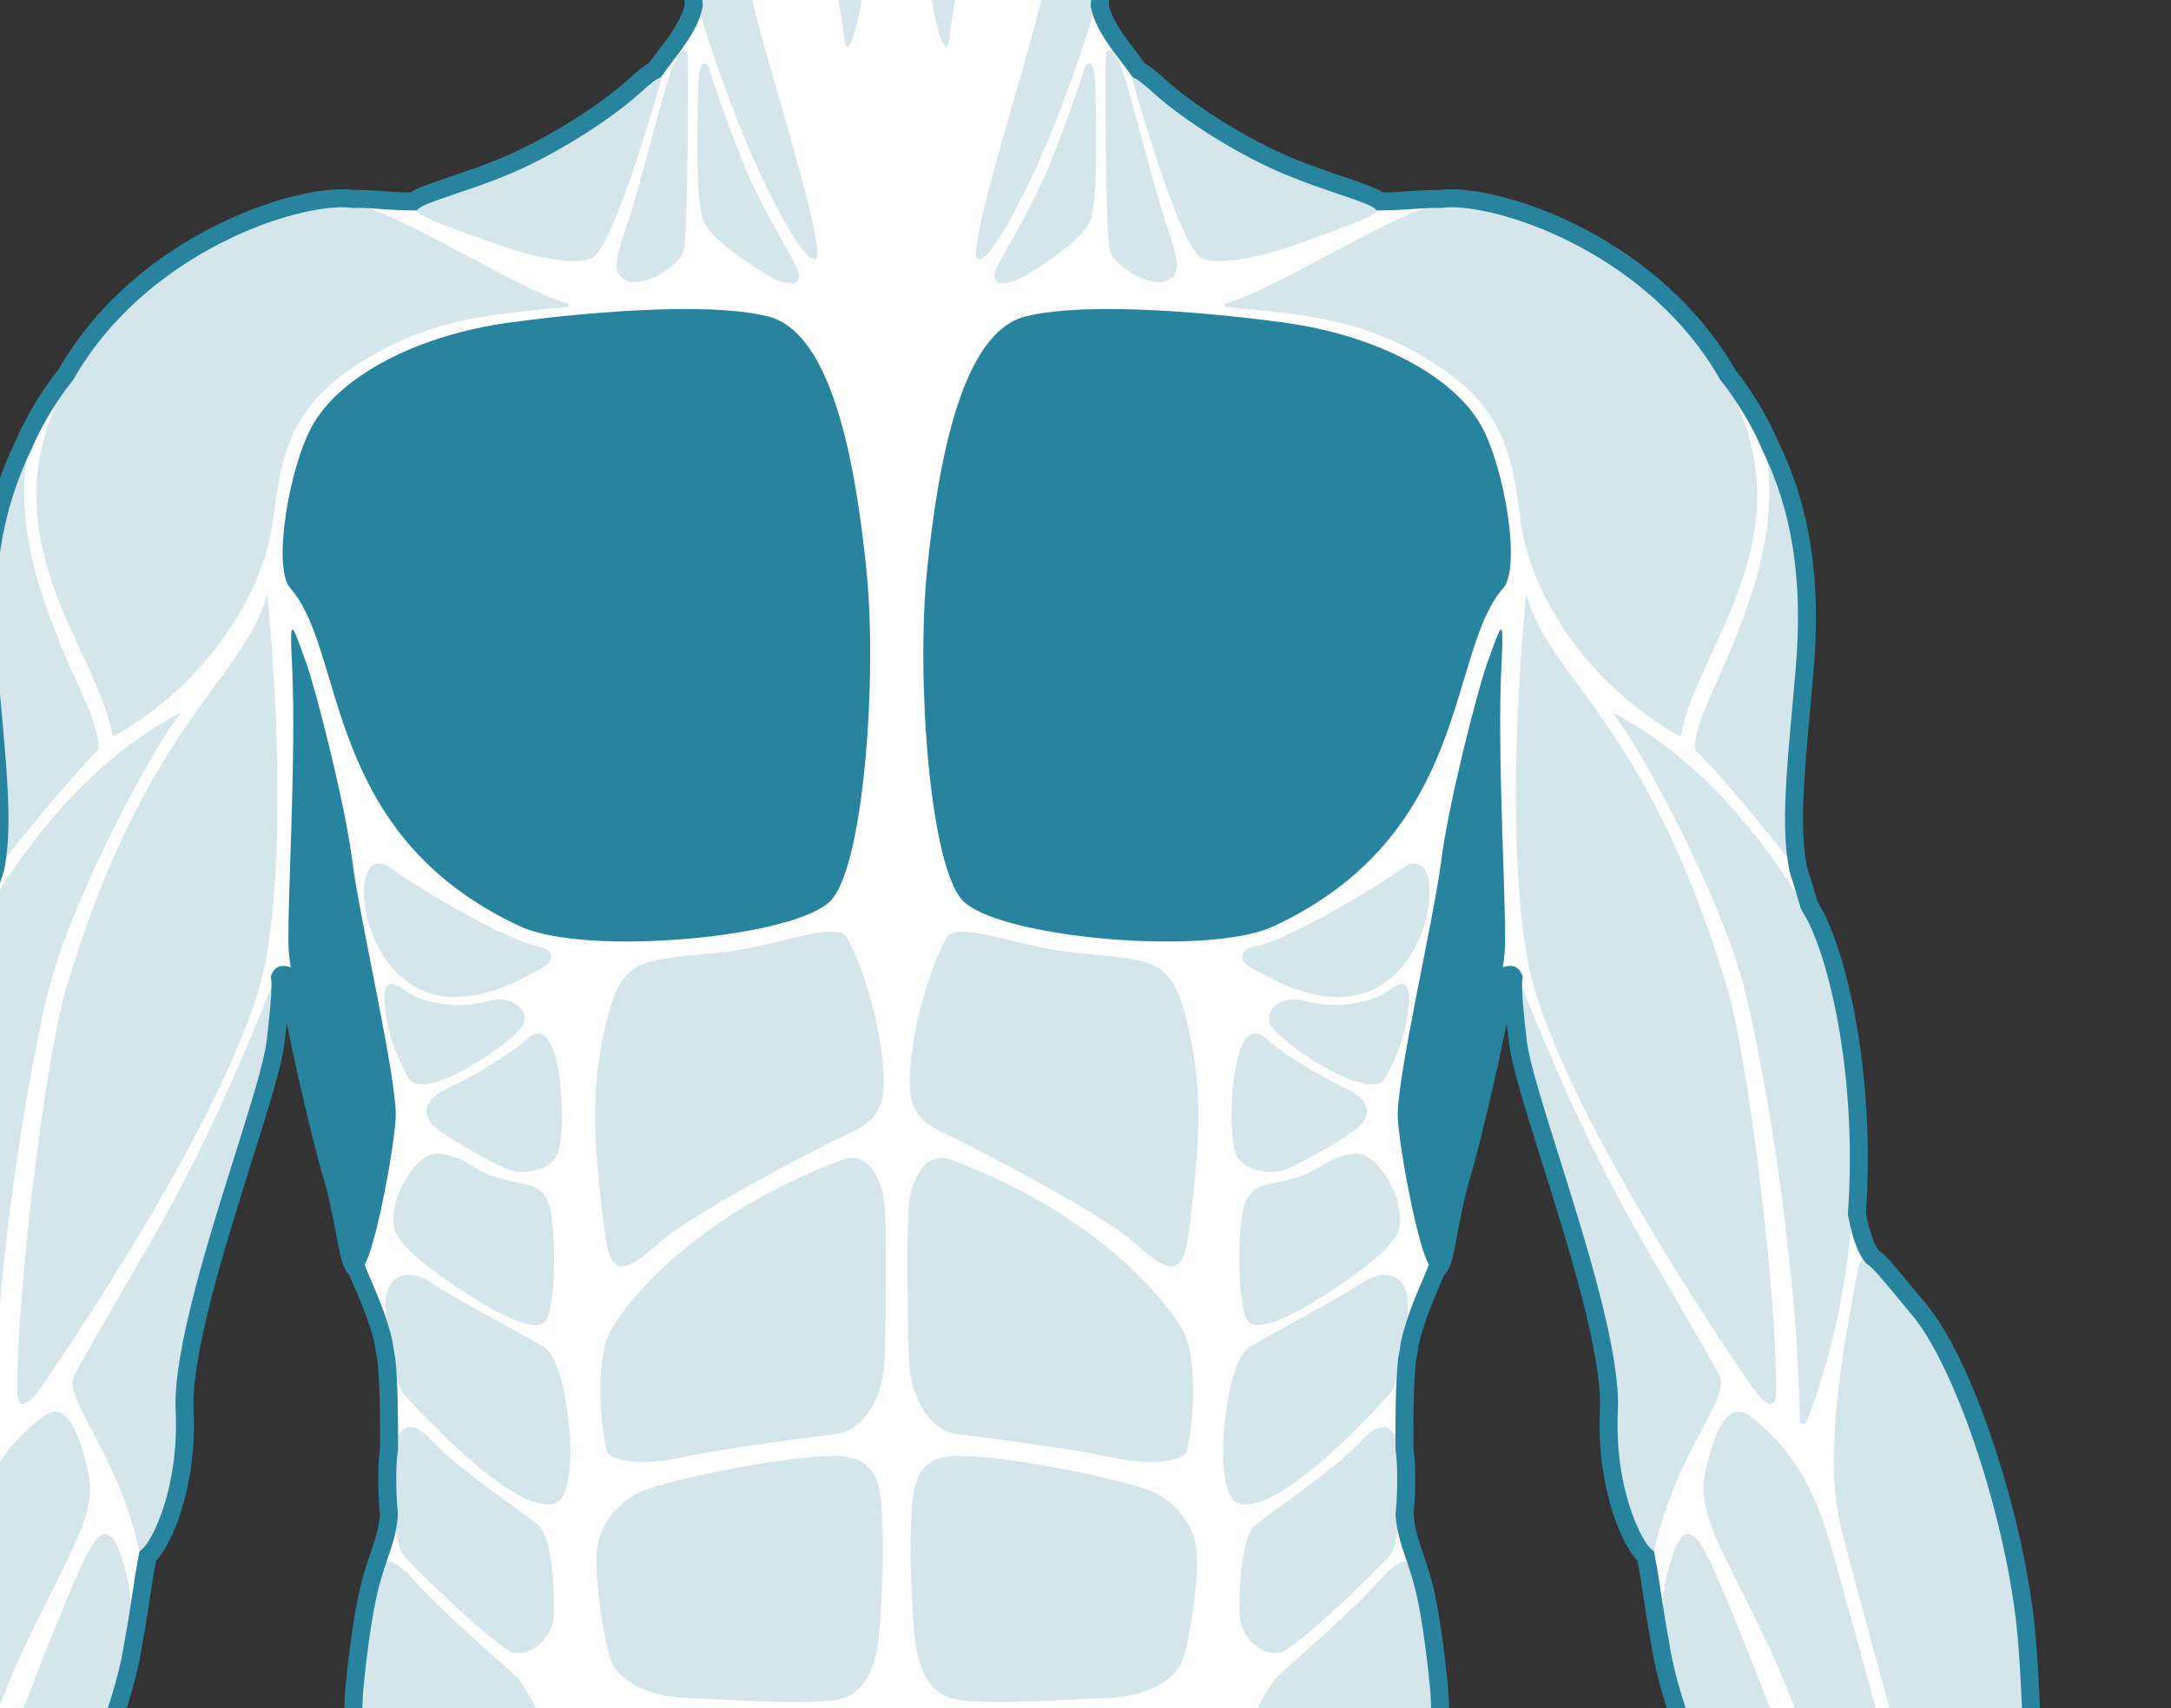 <svg width="61" height="48" viewBox="0 0 61 48" fill="none" xmlns="http://www.w3.org/2000/svg">
<rect x="0" y="0" width="61" height="48" fill="#333333" stroke="none"/>
<g clip-path="url(#clip0_4048_1441)">
<path d="M40.808 161.241C40.624 161.241 40.476 161.133 40.333 161.03C40.214 160.944 40.101 160.862 39.994 160.862C39.975 160.862 39.957 160.865 39.938 160.869C39.815 160.901 39.748 160.954 39.669 161.015C39.559 161.102 39.434 161.2 39.179 161.2C39.162 161.2 39.145 161.199 39.127 161.198C38.889 161.187 38.741 161.087 38.611 160.998C38.49 160.917 38.395 160.853 38.236 160.853C38.226 160.853 38.217 160.853 38.207 160.853C38.04 160.861 37.943 160.918 37.822 160.989C37.669 161.079 37.496 161.18 37.173 161.198C37.151 161.2 37.129 161.2 37.107 161.2C36.805 161.2 36.546 161.085 36.317 160.983C36.125 160.898 35.944 160.817 35.763 160.813L35.748 160.813C35.563 160.813 35.336 160.888 35.096 160.967C34.797 161.066 34.458 161.178 34.106 161.178L34.08 161.178C33.232 161.165 32.751 160.728 32.649 159.881C32.594 159.432 32.743 158.945 32.888 158.475C33.054 157.931 33.227 157.369 33.098 156.853C32.826 155.763 32.669 154.36 32.709 153.363C32.736 152.679 32.523 151.757 32.336 150.944C32.245 150.552 32.16 150.183 32.102 149.85C31.981 149.156 32.489 147.938 32.937 146.863C33.182 146.275 33.414 145.719 33.461 145.421C33.562 144.775 33.446 141.256 33.384 139.364L33.375 139.087C33.324 138.717 33.272 138.323 33.221 137.933C33.081 136.871 32.95 135.868 32.835 135.439L32.749 135.118C32.443 133.982 31.984 132.275 31.983 131.678C31.877 131.402 31.723 130.993 31.565 130.528C31.184 130.059 30.907 129.027 30.741 127.46C30.48 124.984 30.768 121.507 31.068 120.05C31.219 119.317 31.454 118.429 31.662 117.646C31.861 116.899 32.049 116.193 32.122 115.77C32.198 115.336 32.215 115.09 32.225 114.944C32.232 114.848 32.236 114.784 32.255 114.734C32.23 114.599 32.202 114.446 32.173 114.282C32.029 113.476 31.833 112.373 31.577 111.802C31.239 111.051 30.797 108.811 30.608 107.855L30.601 107.822C30.541 107.517 30.486 107.007 30.437 106.304C30.345 105.548 30.317 104.638 30.298 104.037L30.294 103.933C30.285 103.647 30.285 103.076 30.346 102.863C30.338 102.683 30.308 102.518 30.222 102.181C30.134 101.829 30.074 101.449 30.005 101.009C29.971 100.795 29.936 100.566 29.893 100.32C29.849 100.164 29.82 100.008 29.808 99.856C29.729 99.446 29.669 99.252 29.616 99.081C29.554 98.879 29.5 98.703 29.434 98.263C29.346 98.142 29.294 97.69 29.142 95.996C29.081 95.325 29.019 94.63 28.956 94.11C28.923 93.831 28.903 93.474 28.897 93.048C28.838 92.926 28.759 92.802 28.675 92.671C28.582 92.524 28.485 92.372 28.397 92.197C28.044 91.866 27.69 90.039 27.633 89.541C27.503 88.419 26.682 83.47 26.207 81.892C25.666 80.091 26.037 76.46 26.081 76.052C26.096 75.914 26.109 75.777 26.123 75.642C26.18 75.065 26.235 74.52 26.366 74.1C26.229 73.843 25.588 73.727 25.278 73.727H25.115C24.807 73.727 24.174 73.841 24.027 74.102C24.158 74.522 24.213 75.067 24.27 75.643C24.284 75.777 24.297 75.914 24.312 76.052C24.357 76.46 24.727 80.091 24.186 81.892C23.711 83.47 22.89 88.419 22.76 89.541C22.703 90.039 22.349 91.866 21.996 92.197C21.908 92.372 21.811 92.524 21.718 92.67C21.634 92.801 21.555 92.926 21.496 93.048C21.49 93.474 21.47 93.831 21.437 94.11C21.374 94.63 21.312 95.325 21.252 95.997C21.099 97.69 21.047 98.142 20.959 98.263C20.893 98.703 20.839 98.879 20.777 99.081C20.724 99.252 20.665 99.446 20.584 99.856C20.573 100.008 20.544 100.164 20.497 100.333C20.457 100.566 20.422 100.794 20.388 101.008C20.319 101.448 20.26 101.829 20.171 102.181C20.099 102.462 20.068 102.619 20.054 102.762C20.088 102.908 20.092 103.203 20.096 103.689L20.099 103.927C20.106 104.569 20.069 105.619 19.944 106.465C19.899 107.081 19.847 107.541 19.792 107.822L19.786 107.851C19.597 108.808 19.154 111.05 18.816 111.802C18.56 112.373 18.363 113.477 18.22 114.282C18.191 114.446 18.163 114.599 18.138 114.734C18.157 114.784 18.161 114.848 18.168 114.943C18.178 115.09 18.195 115.336 18.271 115.77C18.345 116.193 18.532 116.899 18.731 117.647C18.939 118.43 19.174 119.317 19.325 120.05C19.625 121.507 19.913 124.984 19.652 127.46C19.531 128.6 19.282 130.071 18.776 130.651C18.617 131.126 18.482 131.489 18.41 131.678C18.409 132.276 17.95 133.984 17.644 135.12L17.558 135.439C17.444 135.868 17.312 136.87 17.173 137.931C17.121 138.322 17.07 138.717 17.018 139.087L17.009 139.369C16.947 141.259 16.831 144.776 16.932 145.421C16.979 145.719 17.211 146.275 17.456 146.863C17.904 147.937 18.412 149.156 18.291 149.85C18.233 150.183 18.148 150.552 18.058 150.944C17.87 151.757 17.657 152.679 17.684 153.363C17.724 154.36 17.567 155.763 17.295 156.853C17.166 157.369 17.339 157.931 17.505 158.475C17.65 158.945 17.799 159.432 17.744 159.881C17.642 160.728 17.16 161.165 16.313 161.178L16.287 161.178C15.935 161.178 15.596 161.066 15.297 160.967C15.057 160.888 14.83 160.813 14.645 160.813L14.63 160.813C14.449 160.817 14.268 160.898 14.076 160.983C13.847 161.085 13.588 161.2 13.286 161.2C13.264 161.2 13.242 161.2 13.22 161.198C12.897 161.18 12.724 161.079 12.572 160.989C12.45 160.918 12.353 160.861 12.186 160.853C12.176 160.853 12.167 160.853 12.157 160.853C11.998 160.853 11.903 160.917 11.783 160.998C11.652 161.087 11.504 161.187 11.266 161.198C11.248 161.199 11.231 161.2 11.214 161.2C10.96 161.2 10.834 161.102 10.723 161.015C10.645 160.954 10.578 160.901 10.455 160.869C10.436 160.865 10.418 160.862 10.399 160.862C10.292 160.862 10.179 160.944 10.06 161.03C9.917 161.133 9.769 161.241 9.585 161.241C9.571 161.241 9.557 161.24 9.543 161.239C9.311 161.217 9.191 161.12 9.084 161.034C9.02 160.981 8.963 160.936 8.881 160.906C8.87 160.903 8.859 160.901 8.845 160.901C8.771 160.901 8.662 160.957 8.546 161.018C8.373 161.107 8.158 161.219 7.912 161.219C7.384 161.219 7.114 160.956 6.948 160.283C6.782 159.606 6.928 158.508 7.461 157.841C7.599 157.669 7.818 157.406 8.072 157.102C8.72 156.326 9.607 155.262 9.99 154.684C10.523 153.878 10.74 152.436 10.427 151.773C10.026 150.924 9.942 150.132 10.177 149.419L10.256 149.18C10.475 148.52 10.702 147.838 10.8 147.009C10.88 146.327 10.844 144.675 10.776 143.422C10.713 143.141 10.661 142.844 10.623 142.541C10.404 140.809 9.408 133.308 8.89 130.982C8.403 128.796 7.632 124.788 7.503 122.709C7.389 120.874 7.519 119.679 7.597 118.965L7.615 118.804C7.642 118.552 7.714 118.065 7.763 117.839C7.86 117.344 7.996 116.884 8.116 116.479C8.186 116.242 8.252 116.018 8.303 115.812C8.335 115.564 8.414 114.996 8.497 114.8L8.508 114.742C8.593 114.31 8.689 113.821 8.739 113.367C8.737 113.08 8.744 112.811 8.76 112.545C8.675 111.611 8.64 108.081 8.75 106.467C8.822 105.412 9.106 103.852 9.334 102.599C9.455 101.93 9.56 101.352 9.593 101.061C9.632 100.706 9.612 100.203 9.532 99.567L9.531 99.564C8.559 97.17 7.572 94.662 7.13 92.641C6.908 91.626 6.866 89.847 6.824 88.128C6.786 86.533 6.747 84.885 6.562 83.95C6.188 82.061 6.135 78.793 6.19 77.177C6.17 76.814 6.227 76.076 6.26 75.752C6.24 75.689 6.246 75.61 6.256 75.533C6.281 75.328 6.306 74.877 6.338 74.306C6.419 72.845 6.541 70.637 6.837 69.397C7.235 67.73 7.99 63.294 7.959 61.88C7.928 60.444 8.661 57.371 9.203 55.705C9.315 55.232 9.514 54.493 9.689 53.841C9.785 53.487 9.872 53.164 9.932 52.932C9.968 52.486 10.081 52.036 10.175 51.692C10.304 51.221 10.215 50.656 10.113 50.001C10.001 49.283 9.861 48.389 9.968 47.329C10.145 45.572 10.341 44.692 10.475 44.263C10.518 44.105 10.574 43.943 10.633 43.771C10.765 43.387 10.901 42.989 10.928 42.562C10.864 41.894 10.865 41.123 10.93 40.717C10.935 39.848 10.93 38.87 10.855 38.201C10.829 38.071 10.804 37.915 10.782 37.75C10.651 37.145 10.387 36.528 10.195 36.078C10.131 35.93 10.076 35.8 10.031 35.686C9.866 35.566 9.801 35.218 9.684 34.593C9.6 34.144 9.495 33.585 9.324 33.01C8.988 31.884 8.314 28.949 8.065 27.411C8.03 27.4 7.996 27.394 7.967 27.394C7.938 27.394 7.925 27.4 7.921 27.401C7.906 27.41 7.887 27.425 7.868 27.468C7.915 27.75 7.812 28.706 7.743 29.282C7.669 29.901 7.281 31.133 6.833 32.559C6.066 34.998 5.112 38.033 5.188 39.643C5.289 41.798 4.541 43.412 4.15 43.732C4.074 44.118 4.012 44.531 3.952 44.93C3.891 45.333 3.828 45.749 3.751 46.145C3.662 46.759 3.479 47.467 3.192 48.301C2.904 49.139 2.054 51.209 0.919 53.838C0.768 54.325 0.601 54.86 0.424 55.426C-0.717 59.072 -2.279 64.066 -2.318 65.839C-2.329 66.347 -2.045 67.125 -1.575 68.345C-1.053 69.699 -1.143 72.358 -2.338 74.618C-2.846 75.58 -3.296 77.051 -3.731 78.473C-4.154 79.854 -4.554 81.159 -4.948 81.746C-5.183 82.095 -5.426 82.272 -5.67 82.272C-5.921 82.272 -6.109 82.091 -6.236 81.905C-6.434 82.916 -6.892 84.731 -7.654 84.869C-7.708 84.879 -7.762 84.884 -7.813 84.884C-8.188 84.884 -8.462 84.625 -8.599 84.155C-8.836 84.964 -9.271 86.049 -9.895 86.049L-9.916 86.049C-10.795 86.016 -10.821 84.862 -10.781 83.56C-10.85 83.599 -10.929 83.619 -11.015 83.619C-11.591 83.619 -12.283 82.754 -12.412 81.872C-12.732 79.691 -12.52 77.077 -12.366 75.168C-12.29 74.231 -12.211 73.264 -12.276 72.99C-12.394 73.1 -12.545 73.296 -12.718 73.519C-13.043 73.94 -13.446 74.463 -13.92 74.789C-14.304 75.053 -14.762 75.193 -15.245 75.193C-16.001 75.193 -16.668 74.851 -16.828 74.38C-16.889 74.202 -16.924 73.852 -16.474 73.503C-15.302 72.596 -13.056 69.316 -12.257 67.348C-11.724 66.035 -10.743 65.6 -9.955 65.251C-9.485 65.042 -9.078 64.862 -8.878 64.545C-8.415 63.814 -7.714 60.251 -6.794 53.956C-6.757 50.54 -6.703 47.063 -6.484 45.357C-6.071 42.132 -4.719 38.214 -3.532 36.801C-3.362 36.599 -3.211 36.415 -3.075 36.251C-2.664 35.752 -2.41 35.444 -2.218 35.313C-2.048 35.085 -1.902 34.657 -1.785 34.041C-2.051 30.082 -1.201 26.698 -0.512 25.557L-0.475 25.496C-0.395 25.223 -0.284 24.875 -0.167 24.507L-0.125 24.378L-0.103 24.249C0.081 23.182 -0.056 21.68 -0.214 19.941C-0.249 19.559 -0.285 19.169 -0.318 18.772C-0.525 16.277 -0.212 14.281 0.67 12.489C0.921 11.879 1.394 11.092 1.845 10.535C3.846 7.027 7.898 5.571 9.625 5.571C9.737 5.571 9.839 5.578 9.928 5.592C9.97 5.589 10.014 5.589 10.06 5.589C10.243 5.589 10.46 5.604 10.69 5.62C10.969 5.639 11.286 5.661 11.61 5.661C11.759 5.536 12.089 5.421 12.691 5.217C13.12 5.072 13.655 4.892 14.189 4.669C15.434 4.149 16.97 3.195 17.842 2.4C18.111 2.155 18.279 2.025 18.398 1.972C18.48 1.857 18.568 1.743 18.659 1.624C19 1.179 19.387 0.675 19.492 0.157C19.458 -0.143 19.447 -1.789 19.559 -2.871C19.546 -3.044 19.533 -3.131 19.525 -3.174C19.509 -3.254 19.495 -3.336 19.482 -3.42C19.419 -3.804 19.348 -4.239 18.936 -4.853C18.585 -5.377 18.488 -6.596 18.468 -7.526C18.464 -7.705 18.317 -7.852 18.141 -7.852C18.118 -7.852 18.095 -7.849 18.072 -7.844C17.967 -7.821 17.858 -7.809 17.755 -7.809C17.478 -7.809 17.249 -7.893 17.093 -8.052C16.932 -8.216 16.854 -8.452 16.86 -8.753C16.88 -9.805 16.666 -10.415 16.477 -10.954C16.382 -11.225 16.292 -11.482 16.238 -11.77C16.142 -12.283 16.083 -12.973 16.35 -13.345C16.455 -13.492 16.599 -13.579 16.779 -13.605C16.822 -13.611 16.867 -13.614 16.913 -13.614C17.061 -13.614 17.217 -13.581 17.374 -13.514C17.396 -13.504 17.418 -13.5 17.441 -13.5C17.488 -13.5 17.536 -13.521 17.571 -13.559C17.607 -13.597 17.624 -13.647 17.62 -13.7C17.504 -15.238 17.399 -19.027 18.912 -20.968C20.711 -23.277 23.477 -23.744 24.584 -23.838C24.727 -23.85 24.899 -23.863 25.137 -23.863C25.316 -23.863 25.51 -23.856 25.714 -23.84C26.84 -23.757 29.657 -23.309 31.481 -20.968C32.994 -19.027 32.888 -15.238 32.773 -13.699C32.769 -13.647 32.786 -13.597 32.822 -13.559C32.857 -13.521 32.904 -13.5 32.952 -13.5C32.975 -13.5 32.997 -13.504 33.018 -13.514C33.176 -13.581 33.331 -13.614 33.48 -13.614C33.525 -13.614 33.57 -13.611 33.614 -13.605C33.793 -13.579 33.937 -13.492 34.042 -13.345C34.309 -12.973 34.251 -12.283 34.155 -11.77C34.101 -11.482 34.011 -11.225 33.916 -10.954C33.727 -10.415 33.513 -9.805 33.533 -8.753C33.539 -8.452 33.46 -8.216 33.3 -8.052C33.144 -7.893 32.915 -7.809 32.638 -7.809C32.535 -7.809 32.425 -7.821 32.321 -7.844C32.298 -7.849 32.274 -7.852 32.251 -7.852C32.075 -7.852 31.929 -7.705 31.925 -7.526C31.905 -6.596 31.808 -5.378 31.456 -4.853C31.044 -4.239 30.974 -3.804 30.911 -3.42C30.897 -3.336 30.884 -3.254 30.868 -3.174C30.859 -3.131 30.847 -3.043 30.834 -2.871C30.946 -1.789 30.934 -0.142 30.9 0.157C31.006 0.675 31.392 1.179 31.734 1.624C31.826 1.744 31.915 1.861 31.995 1.972C32.114 2.025 32.282 2.155 32.551 2.4C33.422 3.195 34.959 4.149 36.203 4.669C36.738 4.892 37.272 5.072 37.702 5.217C38.303 5.421 38.634 5.536 38.783 5.661C39.107 5.661 39.423 5.639 39.703 5.62C39.933 5.604 40.15 5.589 40.333 5.589C40.379 5.589 40.423 5.589 40.465 5.592C40.554 5.578 40.655 5.571 40.768 5.571C42.495 5.571 46.547 7.027 48.548 10.535C48.999 11.093 49.472 11.88 49.727 12.497C50.605 14.281 50.918 16.277 50.71 18.772C50.677 19.169 50.642 19.56 50.607 19.942C50.449 21.68 50.312 23.182 50.496 24.249L50.525 24.42L50.527 24.426C50.646 24.806 50.758 25.166 50.837 25.445L50.904 25.557C51.601 26.71 52.455 30.126 52.174 34.114C52.287 34.696 52.431 35.097 52.602 35.308C52.796 35.436 53.053 35.748 53.47 36.253C53.605 36.417 53.756 36.6 53.925 36.801C55.112 38.214 56.464 42.132 56.877 45.356C57.096 47.063 57.15 50.54 57.187 53.956C58.107 60.251 58.808 63.814 59.271 64.545C59.471 64.862 59.878 65.042 60.348 65.251C61.136 65.6 62.117 66.035 62.65 67.348C63.448 69.316 65.695 72.595 66.867 73.503C67.317 73.852 67.282 74.202 67.221 74.38C67.06 74.851 66.394 75.193 65.637 75.193C65.155 75.193 64.697 75.053 64.313 74.789C63.839 74.463 63.435 73.94 63.111 73.52C62.938 73.296 62.787 73.1 62.669 72.99C62.604 73.264 62.682 74.23 62.758 75.168C62.913 77.076 63.125 79.69 62.805 81.872C62.676 82.754 61.984 83.619 61.408 83.619C61.322 83.619 61.243 83.599 61.174 83.56C61.214 84.861 61.188 86.016 60.308 86.049L60.288 86.049C59.663 86.049 59.229 84.964 58.992 84.155C58.854 84.624 58.581 84.884 58.206 84.884C58.155 84.884 58.101 84.879 58.046 84.869C57.284 84.73 56.826 82.916 56.629 81.905C56.501 82.091 56.313 82.272 56.063 82.272C55.819 82.272 55.576 82.095 55.341 81.746C54.946 81.159 54.547 79.854 54.124 78.473C53.689 77.051 53.239 75.58 52.731 74.618C51.536 72.358 51.446 69.699 51.967 68.345C52.438 67.125 52.722 66.347 52.711 65.839C52.672 64.066 51.109 59.072 49.969 55.426C49.792 54.86 49.625 54.325 49.474 53.838C48.339 51.209 47.489 49.139 47.2 48.301C46.913 47.467 46.73 46.759 46.641 46.138C46.565 45.749 46.502 45.333 46.441 44.931C46.381 44.531 46.319 44.118 46.243 43.732C45.851 43.412 45.104 41.797 45.205 39.643C45.281 38.033 44.327 34.998 43.56 32.559C43.111 31.133 42.724 29.901 42.65 29.282C42.58 28.706 42.478 27.75 42.525 27.468C42.506 27.425 42.486 27.409 42.472 27.401C42.468 27.4 42.455 27.393 42.426 27.393C42.397 27.393 42.363 27.399 42.328 27.411C42.079 28.948 41.405 31.884 41.069 33.01C40.898 33.585 40.793 34.144 40.709 34.593C40.592 35.218 40.527 35.566 40.361 35.686C40.317 35.8 40.261 35.93 40.198 36.078C40.006 36.528 39.742 37.145 39.609 37.761C39.589 37.914 39.564 38.07 39.536 38.212C39.463 38.87 39.458 39.847 39.463 40.717C39.527 41.123 39.529 41.894 39.465 42.562C39.492 42.989 39.628 43.387 39.76 43.771C39.819 43.943 39.874 44.105 39.919 44.266C40.052 44.692 40.248 45.572 40.425 47.329C40.532 48.389 40.392 49.282 40.28 50.001C40.177 50.656 40.089 51.221 40.218 51.692C40.312 52.035 40.425 52.486 40.461 52.932C40.521 53.164 40.608 53.486 40.703 53.839C40.879 54.492 41.078 55.231 41.193 55.715C41.731 57.371 42.465 60.444 42.434 61.88C42.403 63.294 43.158 67.73 43.556 69.397C43.852 70.637 43.974 72.844 44.055 74.305C44.087 74.877 44.111 75.328 44.137 75.532C44.147 75.61 44.153 75.689 44.133 75.752C44.166 76.076 44.223 76.813 44.203 77.189C44.258 78.793 44.205 82.06 43.831 83.95C43.646 84.885 43.607 86.533 43.568 88.127C43.527 89.847 43.484 91.626 43.263 92.641C42.821 94.662 41.834 97.169 40.862 99.565L40.861 99.567C40.781 100.204 40.761 100.706 40.8 101.061C40.832 101.352 40.937 101.929 41.059 102.598C41.287 103.852 41.571 105.412 41.642 106.467C41.753 108.086 41.717 111.631 41.632 112.548C41.649 112.805 41.656 113.077 41.654 113.367C41.703 113.821 41.8 114.31 41.885 114.742L41.896 114.799C41.979 114.996 42.058 115.564 42.09 115.813C42.141 116.017 42.207 116.241 42.277 116.478C42.435 117.012 42.614 117.616 42.705 118.292C42.735 118.461 42.762 118.65 42.778 118.804L42.795 118.965C42.873 119.679 43.004 120.874 42.89 122.709C42.761 124.788 41.99 128.795 41.503 130.982C40.984 133.31 39.989 140.809 39.77 142.541C39.732 142.844 39.68 143.141 39.617 143.422C39.549 144.674 39.512 146.327 39.593 147.009C39.691 147.839 39.918 148.521 40.137 149.181L40.216 149.418C40.45 150.132 40.367 150.924 39.966 151.772C39.653 152.436 39.87 153.878 40.403 154.684C40.786 155.262 41.674 156.326 42.322 157.103C42.575 157.407 42.794 157.669 42.932 157.841C43.465 158.508 43.611 159.606 43.444 160.283C43.279 160.956 43.008 161.219 42.48 161.219C42.235 161.219 42.02 161.107 41.847 161.018C41.731 160.957 41.622 160.901 41.547 160.901C41.534 160.901 41.523 160.902 41.512 160.906C41.429 160.936 41.373 160.981 41.308 161.034C41.202 161.12 41.082 161.217 40.85 161.238C40.836 161.24 40.822 161.241 40.808 161.241Z" fill="white" stroke="#28839F" stroke-width="0.505"/>
<path d="M3.225 20.675C3.196 20.691 3.16 20.674 3.154 20.641C2.741 18.276 -0.315 15.219 1.704 11.087C3.743 6.915 8.612 5.515 9.92 5.728C11.161 5.93 14.426 8.075 15.954 8.531C16.004 8.546 15.997 8.62 15.946 8.625C13.758 8.849 11.922 8.915 9.751 10.442C7.495 12.03 7.95 14.041 7.463 15.594C6.98 17.134 5.713 19.244 3.225 20.675Z" fill="#28839F" fill-opacity="0.2"/>
<path d="M0.791 12.548C0.472 14.375 0.867 15.995 1.583 17.816C2.2 19.385 2.8 20.328 2.769 21.074C2.13 21.652 0.411 23.784 0.031 24.271C0.259 22.946 0 20.952 -0.182 18.76C-0.365 16.567 -0.167 14.497 0.791 12.548Z" fill="#28839F" fill-opacity="0.2"/>
<path d="M7.509 16.689C6.859 19.105 4.118 20.272 1.887 27.672C1.249 29.785 0.461 36.471 0.487 39.08C0.496 40.055 1.268 38.816 1.268 38.816C1.268 38.816 6.796 30.879 7.486 26.9C8.176 22.922 7.509 16.689 7.509 16.689Z" fill="#28839F" fill-opacity="0.2"/>
<path d="M5.092 20.019C4.398 20.827 2.009 25.215 1.361 27.845C0.795 30.143 -0.112 35.501 -0.178 39.919C-0.18 40.028 -0.331 40.053 -0.37 39.952C-2.807 33.623 -1.328 27.169 -0.395 25.626C0.395 24.319 2.202 21.5 5.092 20.019Z" fill="#28839F" fill-opacity="0.2"/>
<path d="M2.09 38.634C1.729 39.287 3.307 40.775 3.916 43.587C4.02 44.067 5.174 42.237 5.052 39.649C4.93 37.06 7.41 30.91 7.608 29.265C7.806 27.621 7.73 27.469 7.73 27.469C5.393 33.38 4.18 34.858 2.09 38.634Z" fill="#28839F" fill-opacity="0.2"/>
<path d="M1.228 39.791C-0.59 41.155 -0.943 43.09 -1.369 44.582C-1.795 46.074 -5.34 59.03 -5.659 60.385C-5.979 61.74 -6.085 63.354 -5.599 62.73C-5.112 62.105 -0.654 49.088 0.7 46.256C2.055 43.425 2.73 42.513 2.475 41.354C2.273 40.43 1.897 39.288 1.228 39.791Z" fill="#28839F" fill-opacity="0.2"/>
<path d="M2.536 43.505C1.741 44.849 -2.677 56.659 -3.428 59.583C-4.178 62.506 -4.199 63.683 -3.712 63.399C-3.225 63.115 2.212 50.732 3.064 48.255C3.916 45.779 3.723 44.764 3.439 43.83C3.155 42.896 2.861 42.957 2.536 43.505Z" fill="#28839F" fill-opacity="0.2"/>
<path d="M21.586 8.894C19.77 8.435 15.983 8.838 14.364 9.057C11.585 9.432 9.496 10.641 8.765 11.98C8.115 13.167 7.65 15.955 8.156 16.527C9.738 18.313 9.028 23.429 14.607 26.027C16.474 26.897 22.458 26.342 23.371 25.276C24.284 24.21 24.649 19.004 24.345 16.02C24.04 13.036 23.391 9.351 21.586 8.894Z" fill="#28839F"/>
<path d="M17.934 2.5C17.083 3.276 15.53 4.256 14.242 4.794C12.954 5.332 11.716 5.606 11.645 5.829C11.574 6.053 12.984 6.509 13.958 6.865C14.932 7.22 16.2 7.484 16.636 7.25C17.072 7.017 17.802 4.774 18.015 4.104C18.228 3.434 18.472 2.642 18.563 2.277C18.654 1.911 18.39 2.084 17.934 2.5Z" fill="#28839F" fill-opacity="0.2"/>
<path d="M18.898 1.861C18.598 2.67 18.015 5.134 17.65 6.215C17.285 7.296 17.163 7.692 17.62 7.89C18.076 8.088 19.065 7.494 19.202 7.067C19.339 6.641 19.339 1.937 19.324 1.586C19.309 1.236 19.05 1.449 18.898 1.861Z" fill="#28839F" fill-opacity="0.2"/>
<path d="M19.613 2.53C19.603 3.302 19.521 5.697 19.78 6.245C20.039 6.793 21.195 7.509 21.576 7.737C21.956 7.965 22.443 8.11 22.458 7.737C22.468 7.483 21.467 6.065 20.83 4.454C20.282 3.068 19.906 1.866 19.902 1.86C19.704 1.586 19.619 2.039 19.613 2.53Z" fill="#28839F" fill-opacity="0.2"/>
<path d="M19.63 0.16C19.756 0.839 20.642 3.334 21.301 4.76C21.601 5.411 22.564 7.391 22.916 7.285C23.238 7.189 21.946 2.979 21.534 1.515C20.61 -1.774 20.397 -3.981 19.934 -3.768C19.567 -3.599 19.582 -0.099 19.63 0.16Z" fill="#28839F" fill-opacity="0.2"/>
<path d="M23.797 26.342C24.353 27.344 24.816 29.189 24.831 30.331C24.847 31.473 24.299 31.625 23.584 31.975C22.869 32.325 19.537 34.056 18.624 34.837C17.696 35.632 17.163 36.131 16.98 34.563C16.798 32.995 16.57 31.275 16.859 29.6C17.148 27.925 17.437 27.27 18.198 27.042C18.959 26.814 19.909 26.867 21.088 26.631C22.25 26.398 23.569 25.931 23.797 26.342Z" fill="#28839F" fill-opacity="0.2"/>
<path d="M23.66 32.592C19.422 34.183 17.537 36.678 17.143 37.416C16.676 38.288 16.918 40.395 17.052 40.76C17.183 41.12 18.189 41.159 19.08 40.968C20.358 40.694 22.671 40.4 23.492 40.298C24.314 40.197 24.811 39.202 24.852 38.268C24.892 37.334 24.923 34.391 24.852 33.802C24.781 33.214 24.425 32.304 23.66 32.592Z" fill="#28839F" fill-opacity="0.2"/>
<path d="M23.695 40.928C22.485 40.797 18.674 41.598 17.994 41.923C17.315 42.248 16.777 42.898 16.757 43.75C16.737 44.603 16.98 46.247 17.203 46.734C17.427 47.221 18.177 47.668 19.232 47.709C20.287 47.749 22.478 47.912 23.452 47.77C24.425 47.627 24.659 46.673 24.73 45.597C24.801 44.522 24.851 43.09 24.75 42.126C24.648 41.162 24.162 40.979 23.695 40.928Z" fill="#28839F" fill-opacity="0.2"/>
<path d="M15.134 26.595C14.27 26.441 11.88 25.041 10.996 24.403C9.619 23.409 9.992 28.069 12.821 28.016C13.917 27.996 14.789 27.43 15.215 27.209C15.641 26.988 15.532 26.666 15.134 26.595Z" fill="#28839F" fill-opacity="0.2"/>
<path d="M10.815 28.295C10.902 29.056 11.095 29.608 11.467 30.283C11.896 31.06 14.533 29.212 14.71 28.779C14.893 28.326 14.3 27.956 13.709 28.128C12.902 28.361 11.876 28.219 11.332 27.804C10.782 27.384 10.771 27.917 10.815 28.295Z" fill="#28839F" fill-opacity="0.2"/>
<path d="M14.85 29.164C14.405 29.55 13.531 30.133 12.659 30.539C11.852 30.915 11.904 31.285 12.122 31.57C12.34 31.854 13.704 32.615 14.201 32.838C14.698 33.062 15.52 32.879 15.677 32.402C15.943 31.595 15.771 28.366 14.85 29.164Z" fill="#28839F" fill-opacity="0.2"/>
<path d="M11.097 34.574C11.28 35.132 12.487 35.955 13.217 36.422C13.948 36.888 14.957 37.431 15.297 37.162C15.636 36.893 15.647 34.325 15.398 33.762C15.15 33.199 14.597 33.295 13.938 33.082C13.241 32.857 13.062 32.481 12.294 32.417C11.681 32.367 10.844 33.798 11.097 34.574Z" fill="#28839F" fill-opacity="0.2"/>
<path d="M12.157 36.071C12.6 36.385 14.865 37.593 15.261 37.837C15.656 38.081 15.854 38.933 15.976 39.923C16.098 40.913 16.023 42.08 15.611 42.237C14.531 42.648 11.761 39.643 11.404 39.238C10.955 38.728 10.864 37.373 10.833 36.726C10.793 35.869 11.427 35.553 12.157 36.071Z" fill="#28839F" fill-opacity="0.2"/>
<path d="M12.111 40.456C12.872 41.293 14.675 42.473 15.109 42.846C15.542 43.219 15.573 44.681 15.565 45.358C15.557 46.035 14.88 46.561 14.424 46.439C13.968 46.317 11.647 44.087 11.335 43.699C11.024 43.31 10.947 41.3 11.077 40.669C11.206 40.037 11.59 39.882 12.111 40.456Z" fill="#28839F" fill-opacity="0.2"/>
<path d="M11.645 44.419C12.31 45.174 13.826 46.499 14.445 47.057C15.063 47.616 15.844 49.9 16.088 50.996C16.331 52.092 16.27 53.513 15.946 54.65C15.621 55.786 16.027 56.355 15.824 57.289C15.621 58.222 14.526 58.872 14.079 58.182C13.633 57.492 11.909 55.34 10.834 54.731C9.758 54.122 10.022 52.762 10.306 51.727C10.59 50.691 9.9 49.351 10.103 47.342C10.306 45.332 10.544 44.391 10.697 44.048C10.849 43.706 11.194 43.906 11.645 44.419Z" fill="#28839F" fill-opacity="0.2"/>
<path d="M8.202 18.613C8.344 21.232 8.04 25.805 8.115 26.759C8.196 27.794 9.048 31.61 9.454 32.971C9.86 34.331 9.89 35.584 10.164 35.599C10.438 35.614 11.057 32.463 11.117 31.428C11.178 30.392 10.103 25.825 9.9 24.201C9.697 22.577 8.848 19.278 8.597 18.608C8.251 17.687 8.121 17.108 8.202 18.613Z" fill="#28839F"/>
<path d="M22.968 -2.038C23.248 -1.155 23.599 -0.104 23.706 0.977C23.812 2.058 24.223 0.215 24.284 -0.531C24.345 -1.277 24.208 -1.49 23.827 -1.794C23.447 -2.099 22.785 -2.615 22.968 -2.038Z" fill="#28839F" fill-opacity="0.2"/>
<path d="M47.167 20.675C47.196 20.691 47.233 20.674 47.239 20.641C47.651 18.276 50.708 15.219 48.688 11.087C46.649 6.915 41.781 5.515 40.472 5.728C39.231 5.93 35.967 8.075 34.438 8.531C34.389 8.546 34.395 8.62 34.447 8.625C36.635 8.849 38.47 8.915 40.641 10.442C42.897 12.03 42.443 14.041 42.93 15.594C43.413 17.134 44.679 19.244 47.167 20.675Z" fill="#28839F" fill-opacity="0.2"/>
<path d="M49.602 12.548C49.921 14.375 49.526 15.995 48.81 17.816C48.193 19.385 47.593 20.328 47.624 21.074C48.263 21.652 49.982 23.784 50.362 24.271C50.134 22.946 50.393 20.952 50.575 18.76C50.758 16.567 50.56 14.497 49.602 12.548Z" fill="#28839F" fill-opacity="0.2"/>
<path d="M42.883 16.689C43.533 19.105 46.274 20.272 48.505 27.672C49.143 29.785 49.931 36.471 49.905 39.08C49.896 40.055 49.124 38.816 49.124 38.816C49.124 38.816 43.596 30.879 42.906 26.9C42.217 22.922 42.883 16.689 42.883 16.689Z" fill="#28839F" fill-opacity="0.2"/>
<path d="M45.3 20.019C45.995 20.827 48.384 25.215 49.032 27.845C49.597 30.143 50.505 35.501 50.571 39.919C50.573 40.028 50.723 40.053 50.762 39.952C53.2 33.623 51.72 27.169 50.788 25.626C49.998 24.319 48.191 21.5 45.3 20.019Z" fill="#28839F" fill-opacity="0.2"/>
<path d="M48.303 38.634C48.664 39.287 47.086 40.775 46.477 43.587C46.373 44.067 45.219 42.237 45.341 39.649C45.463 37.06 42.983 30.91 42.785 29.265C42.587 27.621 42.663 27.469 42.663 27.469C45 33.38 46.213 34.858 48.303 38.634Z" fill="#28839F" fill-opacity="0.2"/>
<path d="M52.198 35.711C51.806 37.784 51.224 40.827 51.711 42.857C52.198 44.887 56.296 59.624 56.905 61.492C57.513 63.359 57.392 61.431 57.189 59.705C56.986 57.98 57.148 48.541 56.742 45.374C56.337 42.207 54.998 38.289 53.821 36.888C52.645 35.488 52.34 34.96 52.198 35.711Z" fill="#28839F" fill-opacity="0.2"/>
<path d="M49.165 39.791C50.983 41.155 51.336 43.09 51.762 44.582C52.188 46.074 55.733 59.03 56.053 60.385C56.372 61.74 56.479 63.354 55.992 62.73C55.505 62.105 51.047 49.088 49.693 46.256C48.339 43.425 47.663 42.513 47.918 41.354C48.12 40.43 48.496 39.288 49.165 39.791Z" fill="#28839F" fill-opacity="0.2"/>
<path d="M47.856 43.505C48.652 44.849 53.07 56.659 53.821 59.583C54.571 62.506 54.592 63.683 54.105 63.399C53.618 63.115 48.181 50.732 47.329 48.255C46.477 45.779 46.67 44.764 46.954 43.83C47.238 42.896 47.532 42.957 47.856 43.505Z" fill="#28839F" fill-opacity="0.2"/>
<path d="M28.808 8.894C30.624 8.435 34.411 8.838 36.029 9.057C38.809 9.432 40.897 10.641 41.629 11.98C42.278 13.167 42.744 15.955 42.237 16.527C40.655 18.313 41.365 23.429 35.786 26.027C33.919 26.897 27.935 26.342 27.022 25.276C26.109 24.21 25.744 19.004 26.049 16.02C26.353 13.036 27.002 9.351 28.808 8.894Z" fill="#28839F"/>
<path d="M32.459 2.5C33.31 3.276 34.863 4.256 36.151 4.794C37.44 5.332 38.677 5.606 38.748 5.829C38.819 6.053 37.409 6.509 36.435 6.865C35.462 7.22 34.194 7.484 33.758 7.25C33.322 7.017 32.591 4.774 32.378 4.104C32.165 3.434 31.922 2.642 31.831 2.277C31.739 1.911 32.003 2.084 32.459 2.5Z" fill="#28839F" fill-opacity="0.2"/>
<path d="M31.496 1.861C31.795 2.67 32.378 5.134 32.743 6.215C33.108 7.296 33.23 7.692 32.774 7.89C32.317 8.088 31.328 7.494 31.191 7.067C31.054 6.641 31.054 1.937 31.07 1.586C31.085 1.236 31.343 1.449 31.496 1.861Z" fill="#28839F" fill-opacity="0.2"/>
<path d="M30.78 2.53C30.791 3.302 30.872 5.697 30.613 6.245C30.354 6.793 29.198 7.509 28.818 7.737C28.437 7.965 27.95 8.11 27.935 7.737C27.925 7.483 28.926 6.065 29.563 4.454C30.111 3.068 30.487 1.866 30.491 1.86C30.689 1.586 30.774 2.039 30.78 2.53Z" fill="#28839F" fill-opacity="0.2"/>
<path d="M30.763 0.16C30.636 0.839 29.75 3.334 29.092 4.76C28.791 5.411 27.829 7.391 27.476 7.285C27.154 7.189 28.447 2.979 28.858 1.515C29.783 -1.774 29.996 -3.981 30.458 -3.768C30.826 -3.599 30.811 -0.099 30.763 0.16Z" fill="#28839F" fill-opacity="0.2"/>
<path d="M26.596 26.342C26.04 27.344 25.577 29.189 25.562 30.331C25.547 31.473 26.094 31.625 26.809 31.975C27.524 32.325 30.857 34.056 31.77 34.837C32.698 35.632 33.23 36.131 33.413 34.563C33.595 32.995 33.824 31.275 33.534 29.6C33.245 27.925 32.956 27.27 32.196 27.042C31.435 26.814 30.484 26.867 29.305 26.631C28.143 26.398 26.825 25.931 26.596 26.342Z" fill="#28839F" fill-opacity="0.2"/>
<path d="M26.733 32.592C30.97 34.183 32.855 36.678 33.25 37.416C33.717 38.288 33.475 40.395 33.341 40.76C33.209 41.12 32.203 41.159 31.313 40.968C30.035 40.694 27.722 40.4 26.9 40.298C26.079 40.197 25.582 39.202 25.541 38.268C25.501 37.334 25.47 34.391 25.541 33.802C25.612 33.214 25.967 32.304 26.733 32.592Z" fill="#28839F" fill-opacity="0.2"/>
<path d="M26.698 40.928C27.907 40.797 31.718 41.598 32.398 41.923C33.078 42.248 33.615 42.898 33.636 43.75C33.656 44.603 33.412 46.247 33.189 46.734C32.966 47.221 32.215 47.668 31.16 47.709C30.106 47.749 27.915 47.912 26.941 47.77C25.967 47.627 25.734 46.673 25.663 45.597C25.592 44.522 25.541 43.09 25.643 42.126C25.744 41.162 26.231 40.979 26.698 40.928Z" fill="#28839F" fill-opacity="0.2"/>
<path d="M35.258 26.595C36.123 26.441 38.512 25.041 39.397 24.403C40.774 23.409 40.4 28.069 37.571 28.016C36.476 27.996 35.603 27.43 35.177 27.209C34.751 26.988 34.86 26.666 35.258 26.595Z" fill="#28839F" fill-opacity="0.2"/>
<path d="M39.578 28.295C39.491 29.056 39.298 29.608 38.925 30.283C38.497 31.06 35.86 29.212 35.683 28.779C35.5 28.326 36.093 27.956 36.684 28.128C37.491 28.361 38.517 28.219 39.061 27.804C39.611 27.384 39.622 27.917 39.578 28.295Z" fill="#28839F" fill-opacity="0.2"/>
<path d="M35.543 29.164C35.988 29.55 36.861 30.133 37.734 30.539C38.541 30.915 38.489 31.285 38.271 31.57C38.053 31.854 36.689 32.615 36.192 32.838C35.695 33.062 34.873 32.879 34.716 32.402C34.45 31.595 34.622 28.366 35.543 29.164Z" fill="#28839F" fill-opacity="0.2"/>
<path d="M39.295 34.574C39.113 35.132 37.906 35.955 37.175 36.422C36.445 36.888 35.436 37.431 35.096 37.162C34.756 36.893 34.746 34.325 34.995 33.762C35.243 33.199 35.796 33.295 36.455 33.082C37.152 32.857 37.331 32.481 38.099 32.417C38.712 32.367 39.549 33.798 39.295 34.574Z" fill="#28839F" fill-opacity="0.2"/>
<path d="M38.235 36.071C37.792 36.385 35.527 37.593 35.131 37.837C34.736 38.081 34.538 38.933 34.416 39.923C34.295 40.913 34.369 42.08 34.781 42.237C35.862 42.648 38.632 39.643 38.988 39.238C39.437 38.728 39.529 37.373 39.559 36.726C39.599 35.869 38.965 35.553 38.235 36.071Z" fill="#28839F" fill-opacity="0.2"/>
<path d="M38.281 40.456C37.521 41.293 35.718 42.473 35.284 42.846C34.85 43.219 34.82 44.681 34.828 45.358C34.835 46.035 35.512 46.561 35.969 46.439C36.425 46.317 38.745 44.087 39.057 43.699C39.369 43.31 39.445 41.3 39.316 40.669C39.187 40.037 38.803 39.882 38.281 40.456Z" fill="#28839F" fill-opacity="0.2"/>
<path d="M38.748 44.419C38.083 45.174 36.567 46.499 35.948 47.057C35.33 47.616 34.548 49.9 34.305 50.996C34.062 52.092 34.122 53.513 34.447 54.65C34.772 55.786 34.366 56.355 34.569 57.289C34.772 58.222 35.867 58.872 36.313 58.182C36.76 57.492 38.484 55.34 39.559 54.731C40.634 54.122 40.371 52.762 40.087 51.727C39.803 50.691 40.492 49.351 40.289 47.342C40.087 45.332 39.848 44.391 39.696 44.048C39.544 43.706 39.199 43.906 38.748 44.419Z" fill="#28839F" fill-opacity="0.2"/>
<path d="M42.191 18.613C42.048 21.232 42.353 25.805 42.278 26.759C42.197 27.794 41.345 31.61 40.939 32.971C40.533 34.331 40.503 35.584 40.229 35.599C39.955 35.614 39.336 32.463 39.275 31.428C39.215 30.392 40.29 25.825 40.493 24.201C40.696 22.577 41.545 19.278 41.796 18.608C42.142 17.687 42.272 17.108 42.191 18.613Z" fill="#28839F"/>
<path d="M27.425 -2.038C27.145 -1.155 26.794 -0.104 26.688 0.977C26.581 2.058 26.17 0.215 26.11 -0.531C26.049 -1.277 26.186 -1.49 26.566 -1.794C26.946 -2.099 27.608 -2.615 27.425 -2.038Z" fill="#28839F" fill-opacity="0.2"/>
</g>
<defs>
<clipPath id="clip0_4048_1441">
<rect width="61" height="48" fill="white"/>
</clipPath>
</defs>
</svg>
